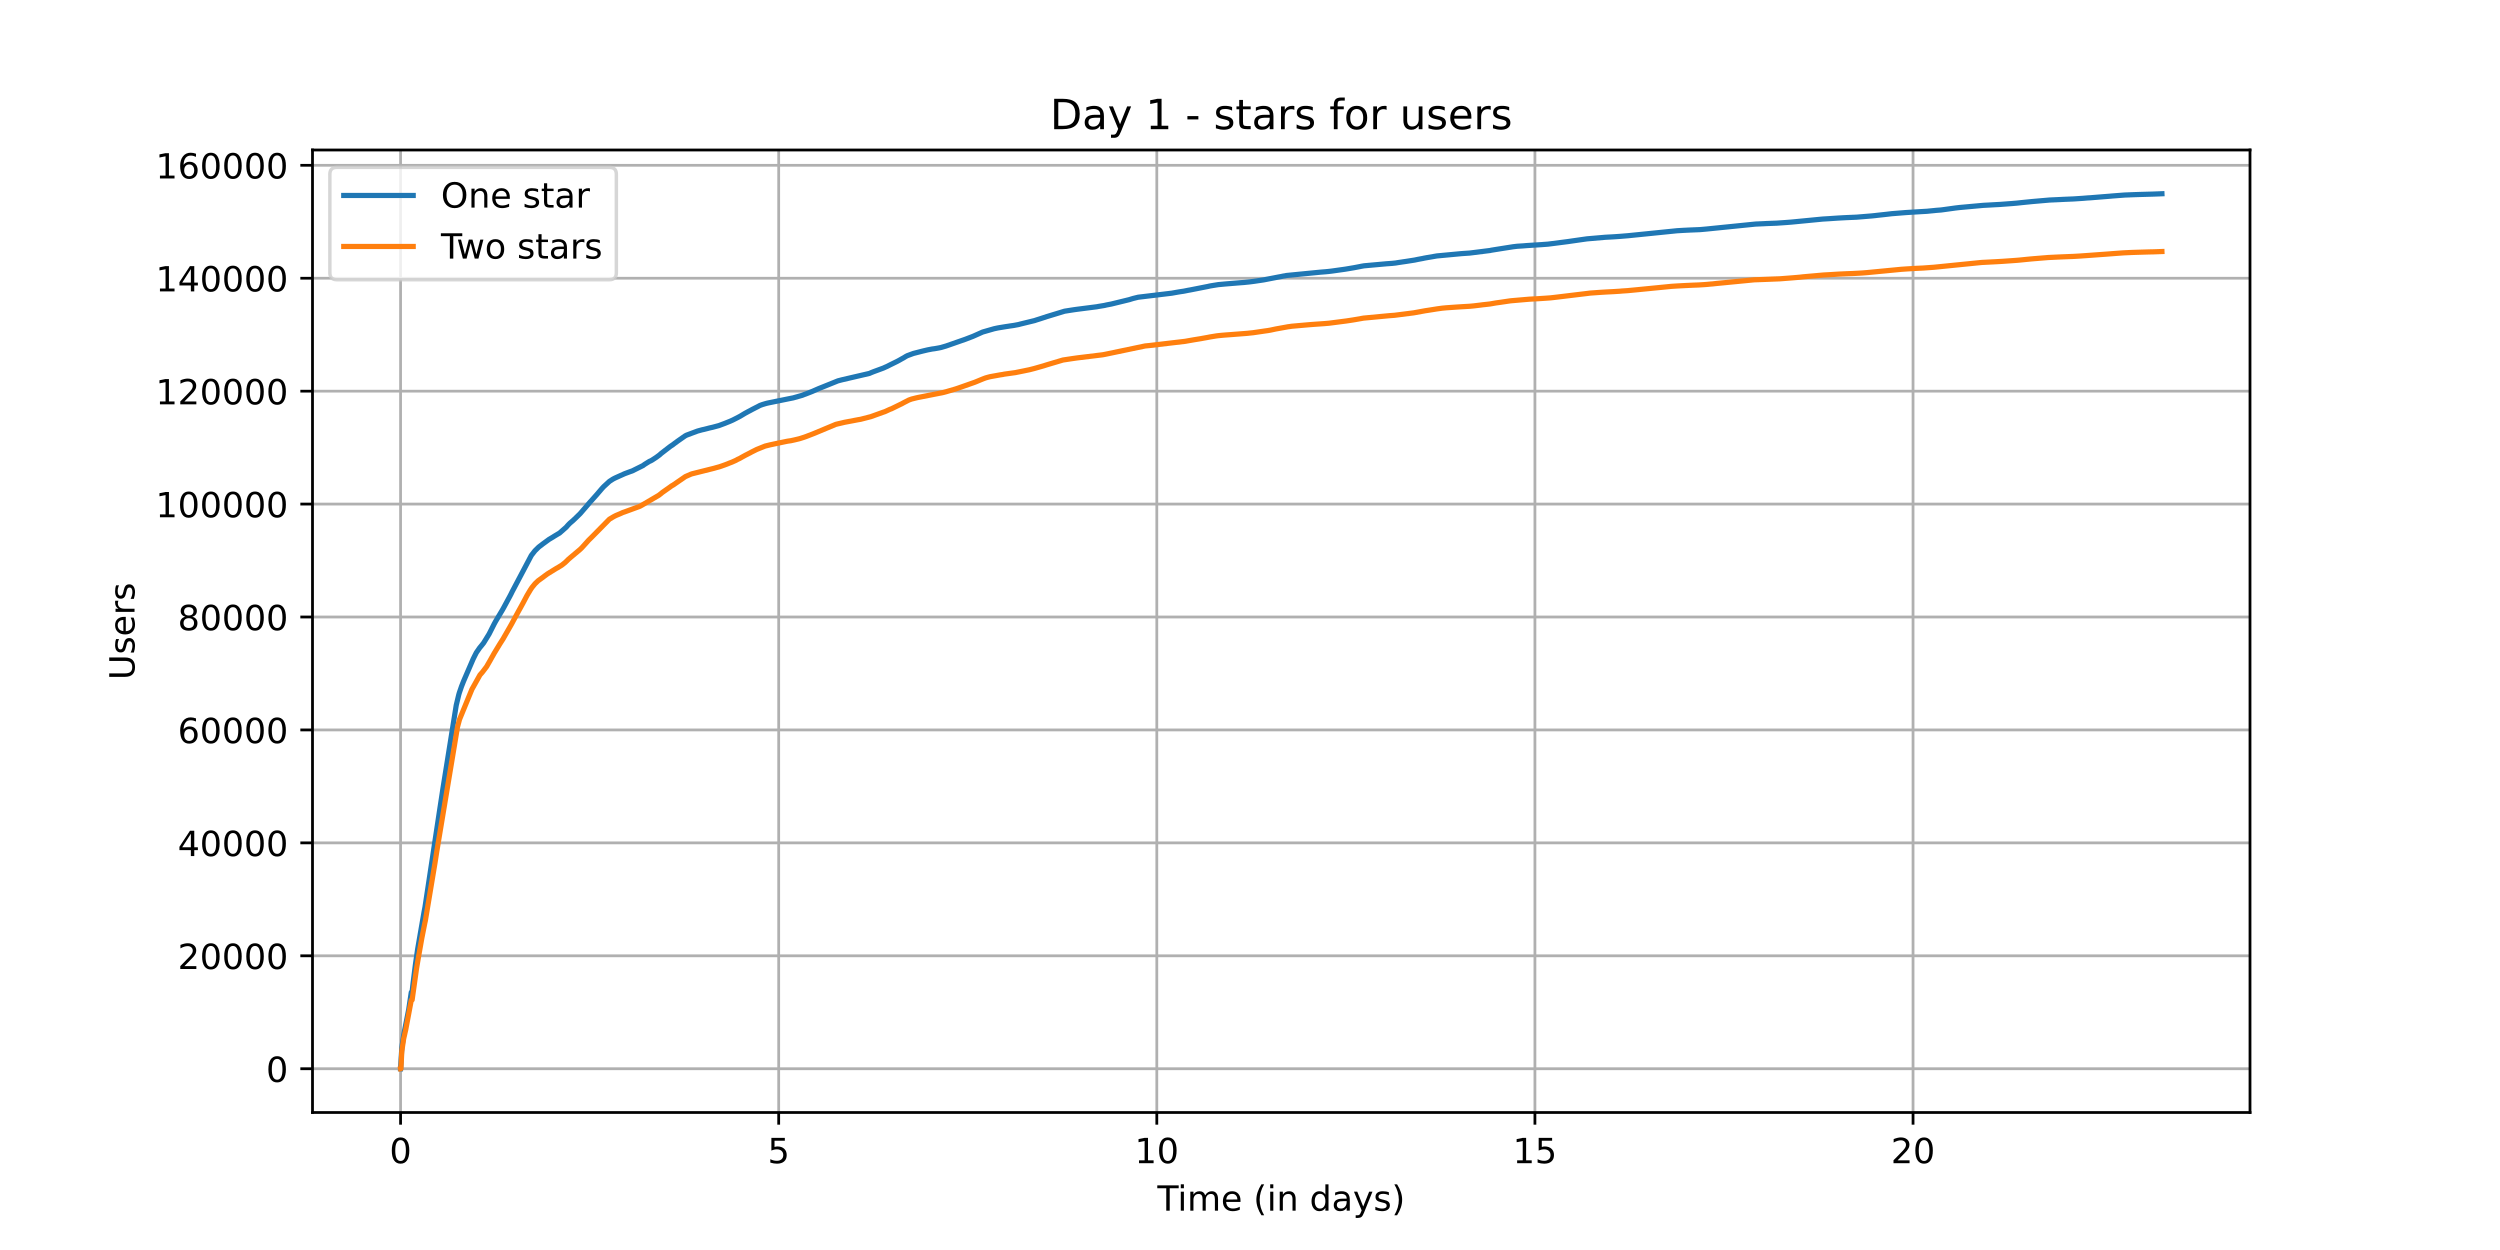 <?xml version="1.0" encoding="utf-8" standalone="no"?>
<!DOCTYPE svg PUBLIC "-//W3C//DTD SVG 1.1//EN"
  "http://www.w3.org/Graphics/SVG/1.1/DTD/svg11.dtd">
<!-- Created with matplotlib (https://matplotlib.org/) -->
<svg height="360pt" version="1.1" viewBox="0 0 720 360" width="720pt" xmlns="http://www.w3.org/2000/svg" xmlns:xlink="http://www.w3.org/1999/xlink">
 <defs>
  <style type="text/css">*{stroke-linecap:butt;stroke-linejoin:round;}</style>
 </defs>
 <g id="figure_1">
  <g id="patch_1">
   <path d="M 0 360 
L 720 360 
L 720 0 
L 0 0 
z
" style="fill:#ffffff;"/>
  </g>
  <g id="axes_1">
   <g id="patch_2">
    <path d="M 90 320.4 
L 648 320.4 
L 648 43.2 
L 90 43.2 
z
" style="fill:#ffffff;"/>
   </g>
   <g id="matplotlib.axis_1">
    <g id="xtick_1">
     <g id="line2d_1">
      <path clip-path="url(#pdc9c78ee6f)" d="M 115.364 320.4 
L 115.364 43.2 
" style="fill:none;stroke:#b0b0b0;stroke-linecap:square;stroke-width:0.8;"/>
     </g>
     <g id="line2d_2">
      <defs>
       <path d="M 0 0 
L 0 3.5 
" id="m33e61bd746" style="stroke:#000000;stroke-width:0.8;"/>
      </defs>
      <g>
       <use style="stroke:#000000;stroke-width:0.8;" x="115.364" xlink:href="#m33e61bd746" y="320.4"/>
      </g>
     </g>
     <g id="text_1">
      <!-- 0 -->
      <g transform="translate(112.182 334.998)scale(0.1 -0.1)">
       <defs>
        <path d="M 31.781 66.406 
Q 24.172 66.406 20.328 58.906 
Q 16.5 51.422 16.5 36.375 
Q 16.5 21.391 20.328 13.891 
Q 24.172 6.391 31.781 6.391 
Q 39.453 6.391 43.281 13.891 
Q 47.125 21.391 47.125 36.375 
Q 47.125 51.422 43.281 58.906 
Q 39.453 66.406 31.781 66.406 
z
M 31.781 74.219 
Q 44.047 74.219 50.516 64.516 
Q 56.984 54.828 56.984 36.375 
Q 56.984 17.969 50.516 8.266 
Q 44.047 -1.422 31.781 -1.422 
Q 19.531 -1.422 13.062 8.266 
Q 6.594 17.969 6.594 36.375 
Q 6.594 54.828 13.062 64.516 
Q 19.531 74.219 31.781 74.219 
z
" id="DejaVuSans-48"/>
       </defs>
       <use xlink:href="#DejaVuSans-48"/>
      </g>
     </g>
    </g>
    <g id="xtick_2">
     <g id="line2d_3">
      <path clip-path="url(#pdc9c78ee6f)" d="M 224.262 320.4 
L 224.262 43.2 
" style="fill:none;stroke:#b0b0b0;stroke-linecap:square;stroke-width:0.8;"/>
     </g>
     <g id="line2d_4">
      <g>
       <use style="stroke:#000000;stroke-width:0.8;" x="224.262" xlink:href="#m33e61bd746" y="320.4"/>
      </g>
     </g>
     <g id="text_2">
      <!-- 5 -->
      <g transform="translate(221.08 334.998)scale(0.1 -0.1)">
       <defs>
        <path d="M 10.797 72.906 
L 49.516 72.906 
L 49.516 64.594 
L 19.828 64.594 
L 19.828 46.734 
Q 21.969 47.469 24.109 47.828 
Q 26.266 48.188 28.422 48.188 
Q 40.625 48.188 47.75 41.5 
Q 54.891 34.812 54.891 23.391 
Q 54.891 11.625 47.562 5.094 
Q 40.234 -1.422 26.906 -1.422 
Q 22.312 -1.422 17.547 -0.641 
Q 12.797 0.141 7.719 1.703 
L 7.719 11.625 
Q 12.109 9.234 16.797 8.062 
Q 21.484 6.891 26.703 6.891 
Q 35.156 6.891 40.078 11.328 
Q 45.016 15.766 45.016 23.391 
Q 45.016 31 40.078 35.438 
Q 35.156 39.891 26.703 39.891 
Q 22.75 39.891 18.812 39.016 
Q 14.891 38.141 10.797 36.281 
z
" id="DejaVuSans-53"/>
       </defs>
       <use xlink:href="#DejaVuSans-53"/>
      </g>
     </g>
    </g>
    <g id="xtick_3">
     <g id="line2d_5">
      <path clip-path="url(#pdc9c78ee6f)" d="M 333.16 320.4 
L 333.16 43.2 
" style="fill:none;stroke:#b0b0b0;stroke-linecap:square;stroke-width:0.8;"/>
     </g>
     <g id="line2d_6">
      <g>
       <use style="stroke:#000000;stroke-width:0.8;" x="333.16" xlink:href="#m33e61bd746" y="320.4"/>
      </g>
     </g>
     <g id="text_3">
      <!-- 10 -->
      <g transform="translate(326.797 334.998)scale(0.1 -0.1)">
       <defs>
        <path d="M 12.406 8.297 
L 28.516 8.297 
L 28.516 63.922 
L 10.984 60.406 
L 10.984 69.391 
L 28.422 72.906 
L 38.281 72.906 
L 38.281 8.297 
L 54.391 8.297 
L 54.391 0 
L 12.406 0 
z
" id="DejaVuSans-49"/>
       </defs>
       <use xlink:href="#DejaVuSans-49"/>
       <use x="63.623" xlink:href="#DejaVuSans-48"/>
      </g>
     </g>
    </g>
    <g id="xtick_4">
     <g id="line2d_7">
      <path clip-path="url(#pdc9c78ee6f)" d="M 442.058 320.4 
L 442.058 43.2 
" style="fill:none;stroke:#b0b0b0;stroke-linecap:square;stroke-width:0.8;"/>
     </g>
     <g id="line2d_8">
      <g>
       <use style="stroke:#000000;stroke-width:0.8;" x="442.058" xlink:href="#m33e61bd746" y="320.4"/>
      </g>
     </g>
     <g id="text_4">
      <!-- 15 -->
      <g transform="translate(435.695 334.998)scale(0.1 -0.1)">
       <use xlink:href="#DejaVuSans-49"/>
       <use x="63.623" xlink:href="#DejaVuSans-53"/>
      </g>
     </g>
    </g>
    <g id="xtick_5">
     <g id="line2d_9">
      <path clip-path="url(#pdc9c78ee6f)" d="M 550.956 320.4 
L 550.956 43.2 
" style="fill:none;stroke:#b0b0b0;stroke-linecap:square;stroke-width:0.8;"/>
     </g>
     <g id="line2d_10">
      <g>
       <use style="stroke:#000000;stroke-width:0.8;" x="550.956" xlink:href="#m33e61bd746" y="320.4"/>
      </g>
     </g>
     <g id="text_5">
      <!-- 20 -->
      <g transform="translate(544.593 334.998)scale(0.1 -0.1)">
       <defs>
        <path d="M 19.188 8.297 
L 53.609 8.297 
L 53.609 0 
L 7.328 0 
L 7.328 8.297 
Q 12.938 14.109 22.625 23.891 
Q 32.328 33.688 34.812 36.531 
Q 39.547 41.844 41.422 45.531 
Q 43.312 49.219 43.312 52.781 
Q 43.312 58.594 39.234 62.25 
Q 35.156 65.922 28.609 65.922 
Q 23.969 65.922 18.812 64.312 
Q 13.672 62.703 7.812 59.422 
L 7.812 69.391 
Q 13.766 71.781 18.938 73 
Q 24.125 74.219 28.422 74.219 
Q 39.75 74.219 46.484 68.547 
Q 53.219 62.891 53.219 53.422 
Q 53.219 48.922 51.531 44.891 
Q 49.859 40.875 45.406 35.406 
Q 44.188 33.984 37.641 27.219 
Q 31.109 20.453 19.188 8.297 
z
" id="DejaVuSans-50"/>
       </defs>
       <use xlink:href="#DejaVuSans-50"/>
       <use x="63.623" xlink:href="#DejaVuSans-48"/>
      </g>
     </g>
    </g>
    <g id="text_6">
     <!-- Time (in days) -->
     <g transform="translate(333.327 348.677)scale(0.1 -0.1)">
      <defs>
       <path d="M -0.297 72.906 
L 61.375 72.906 
L 61.375 64.594 
L 35.5 64.594 
L 35.5 0 
L 25.594 0 
L 25.594 64.594 
L -0.297 64.594 
z
" id="DejaVuSans-84"/>
       <path d="M 9.422 54.688 
L 18.406 54.688 
L 18.406 0 
L 9.422 0 
z
M 9.422 75.984 
L 18.406 75.984 
L 18.406 64.594 
L 9.422 64.594 
z
" id="DejaVuSans-105"/>
       <path d="M 52 44.188 
Q 55.375 50.25 60.062 53.125 
Q 64.75 56 71.094 56 
Q 79.641 56 84.281 50.016 
Q 88.922 44.047 88.922 33.016 
L 88.922 0 
L 79.891 0 
L 79.891 32.719 
Q 79.891 40.578 77.094 44.375 
Q 74.312 48.188 68.609 48.188 
Q 61.625 48.188 57.562 43.547 
Q 53.516 38.922 53.516 30.906 
L 53.516 0 
L 44.484 0 
L 44.484 32.719 
Q 44.484 40.625 41.703 44.406 
Q 38.922 48.188 33.109 48.188 
Q 26.219 48.188 22.156 43.531 
Q 18.109 38.875 18.109 30.906 
L 18.109 0 
L 9.078 0 
L 9.078 54.688 
L 18.109 54.688 
L 18.109 46.188 
Q 21.188 51.219 25.484 53.609 
Q 29.781 56 35.688 56 
Q 41.656 56 45.828 52.969 
Q 50 49.953 52 44.188 
z
" id="DejaVuSans-109"/>
       <path d="M 56.203 29.594 
L 56.203 25.203 
L 14.891 25.203 
Q 15.484 15.922 20.484 11.062 
Q 25.484 6.203 34.422 6.203 
Q 39.594 6.203 44.453 7.469 
Q 49.312 8.734 54.109 11.281 
L 54.109 2.781 
Q 49.266 0.734 44.188 -0.344 
Q 39.109 -1.422 33.891 -1.422 
Q 20.797 -1.422 13.156 6.188 
Q 5.516 13.812 5.516 26.812 
Q 5.516 40.234 12.766 48.109 
Q 20.016 56 32.328 56 
Q 43.359 56 49.781 48.891 
Q 56.203 41.797 56.203 29.594 
z
M 47.219 32.234 
Q 47.125 39.594 43.094 43.984 
Q 39.062 48.391 32.422 48.391 
Q 24.906 48.391 20.391 44.141 
Q 15.875 39.891 15.188 32.172 
z
" id="DejaVuSans-101"/>
       <path id="DejaVuSans-32"/>
       <path d="M 31 75.875 
Q 24.469 64.656 21.281 53.656 
Q 18.109 42.672 18.109 31.391 
Q 18.109 20.125 21.312 9.062 
Q 24.516 -2 31 -13.188 
L 23.188 -13.188 
Q 15.875 -1.703 12.234 9.375 
Q 8.594 20.453 8.594 31.391 
Q 8.594 42.281 12.203 53.312 
Q 15.828 64.359 23.188 75.875 
z
" id="DejaVuSans-40"/>
       <path d="M 54.891 33.016 
L 54.891 0 
L 45.906 0 
L 45.906 32.719 
Q 45.906 40.484 42.875 44.328 
Q 39.844 48.188 33.797 48.188 
Q 26.516 48.188 22.312 43.547 
Q 18.109 38.922 18.109 30.906 
L 18.109 0 
L 9.078 0 
L 9.078 54.688 
L 18.109 54.688 
L 18.109 46.188 
Q 21.344 51.125 25.703 53.562 
Q 30.078 56 35.797 56 
Q 45.219 56 50.047 50.172 
Q 54.891 44.344 54.891 33.016 
z
" id="DejaVuSans-110"/>
       <path d="M 45.406 46.391 
L 45.406 75.984 
L 54.391 75.984 
L 54.391 0 
L 45.406 0 
L 45.406 8.203 
Q 42.578 3.328 38.25 0.953 
Q 33.938 -1.422 27.875 -1.422 
Q 17.969 -1.422 11.734 6.484 
Q 5.516 14.406 5.516 27.297 
Q 5.516 40.188 11.734 48.094 
Q 17.969 56 27.875 56 
Q 33.938 56 38.25 53.625 
Q 42.578 51.266 45.406 46.391 
z
M 14.797 27.297 
Q 14.797 17.391 18.875 11.75 
Q 22.953 6.109 30.078 6.109 
Q 37.203 6.109 41.297 11.75 
Q 45.406 17.391 45.406 27.297 
Q 45.406 37.203 41.297 42.844 
Q 37.203 48.484 30.078 48.484 
Q 22.953 48.484 18.875 42.844 
Q 14.797 37.203 14.797 27.297 
z
" id="DejaVuSans-100"/>
       <path d="M 34.281 27.484 
Q 23.391 27.484 19.188 25 
Q 14.984 22.516 14.984 16.5 
Q 14.984 11.719 18.141 8.906 
Q 21.297 6.109 26.703 6.109 
Q 34.188 6.109 38.703 11.406 
Q 43.219 16.703 43.219 25.484 
L 43.219 27.484 
z
M 52.203 31.203 
L 52.203 0 
L 43.219 0 
L 43.219 8.297 
Q 40.141 3.328 35.547 0.953 
Q 30.953 -1.422 24.312 -1.422 
Q 15.922 -1.422 10.953 3.297 
Q 6 8.016 6 15.922 
Q 6 25.141 12.172 29.828 
Q 18.359 34.516 30.609 34.516 
L 43.219 34.516 
L 43.219 35.406 
Q 43.219 41.609 39.141 45 
Q 35.062 48.391 27.688 48.391 
Q 23 48.391 18.547 47.266 
Q 14.109 46.141 10.016 43.891 
L 10.016 52.203 
Q 14.938 54.109 19.578 55.047 
Q 24.219 56 28.609 56 
Q 40.484 56 46.344 49.844 
Q 52.203 43.703 52.203 31.203 
z
" id="DejaVuSans-97"/>
       <path d="M 32.172 -5.078 
Q 28.375 -14.844 24.75 -17.812 
Q 21.141 -20.797 15.094 -20.797 
L 7.906 -20.797 
L 7.906 -13.281 
L 13.188 -13.281 
Q 16.891 -13.281 18.938 -11.516 
Q 21 -9.766 23.484 -3.219 
L 25.094 0.875 
L 2.984 54.688 
L 12.5 54.688 
L 29.594 11.922 
L 46.688 54.688 
L 56.203 54.688 
z
" id="DejaVuSans-121"/>
       <path d="M 44.281 53.078 
L 44.281 44.578 
Q 40.484 46.531 36.375 47.5 
Q 32.281 48.484 27.875 48.484 
Q 21.188 48.484 17.844 46.438 
Q 14.5 44.391 14.5 40.281 
Q 14.5 37.156 16.891 35.375 
Q 19.281 33.594 26.516 31.984 
L 29.594 31.297 
Q 39.156 29.25 43.188 25.516 
Q 47.219 21.781 47.219 15.094 
Q 47.219 7.469 41.188 3.016 
Q 35.156 -1.422 24.609 -1.422 
Q 20.219 -1.422 15.453 -0.562 
Q 10.688 0.297 5.422 2 
L 5.422 11.281 
Q 10.406 8.688 15.234 7.391 
Q 20.062 6.109 24.812 6.109 
Q 31.156 6.109 34.562 8.281 
Q 37.984 10.453 37.984 14.406 
Q 37.984 18.062 35.516 20.016 
Q 33.062 21.969 24.703 23.781 
L 21.578 24.516 
Q 13.234 26.266 9.516 29.906 
Q 5.812 33.547 5.812 39.891 
Q 5.812 47.609 11.281 51.797 
Q 16.75 56 26.812 56 
Q 31.781 56 36.172 55.266 
Q 40.578 54.547 44.281 53.078 
z
" id="DejaVuSans-115"/>
       <path d="M 8.016 75.875 
L 15.828 75.875 
Q 23.141 64.359 26.781 53.312 
Q 30.422 42.281 30.422 31.391 
Q 30.422 20.453 26.781 9.375 
Q 23.141 -1.703 15.828 -13.188 
L 8.016 -13.188 
Q 14.5 -2 17.703 9.062 
Q 20.906 20.125 20.906 31.391 
Q 20.906 42.672 17.703 53.656 
Q 14.5 64.656 8.016 75.875 
z
" id="DejaVuSans-41"/>
      </defs>
      <use xlink:href="#DejaVuSans-84"/>
      <use x="57.959" xlink:href="#DejaVuSans-105"/>
      <use x="85.742" xlink:href="#DejaVuSans-109"/>
      <use x="183.154" xlink:href="#DejaVuSans-101"/>
      <use x="244.678" xlink:href="#DejaVuSans-32"/>
      <use x="276.465" xlink:href="#DejaVuSans-40"/>
      <use x="315.479" xlink:href="#DejaVuSans-105"/>
      <use x="343.262" xlink:href="#DejaVuSans-110"/>
      <use x="406.641" xlink:href="#DejaVuSans-32"/>
      <use x="438.428" xlink:href="#DejaVuSans-100"/>
      <use x="501.904" xlink:href="#DejaVuSans-97"/>
      <use x="563.184" xlink:href="#DejaVuSans-121"/>
      <use x="622.363" xlink:href="#DejaVuSans-115"/>
      <use x="674.463" xlink:href="#DejaVuSans-41"/>
     </g>
    </g>
   </g>
   <g id="matplotlib.axis_2">
    <g id="ytick_1">
     <g id="line2d_11">
      <path clip-path="url(#pdc9c78ee6f)" d="M 90 307.8 
L 648 307.8 
" style="fill:none;stroke:#b0b0b0;stroke-linecap:square;stroke-width:0.8;"/>
     </g>
     <g id="line2d_12">
      <defs>
       <path d="M 0 0 
L -3.5 0 
" id="m6eee833625" style="stroke:#000000;stroke-width:0.8;"/>
      </defs>
      <g>
       <use style="stroke:#000000;stroke-width:0.8;" x="90" xlink:href="#m6eee833625" y="307.8"/>
      </g>
     </g>
     <g id="text_7">
      <!-- 0 -->
      <g transform="translate(76.638 311.599)scale(0.1 -0.1)">
       <use xlink:href="#DejaVuSans-48"/>
      </g>
     </g>
    </g>
    <g id="ytick_2">
     <g id="line2d_13">
      <path clip-path="url(#pdc9c78ee6f)" d="M 90 275.276 
L 648 275.276 
" style="fill:none;stroke:#b0b0b0;stroke-linecap:square;stroke-width:0.8;"/>
     </g>
     <g id="line2d_14">
      <g>
       <use style="stroke:#000000;stroke-width:0.8;" x="90" xlink:href="#m6eee833625" y="275.276"/>
      </g>
     </g>
     <g id="text_8">
      <!-- 20000 -->
      <g transform="translate(51.188 279.075)scale(0.1 -0.1)">
       <use xlink:href="#DejaVuSans-50"/>
       <use x="63.623" xlink:href="#DejaVuSans-48"/>
       <use x="127.246" xlink:href="#DejaVuSans-48"/>
       <use x="190.869" xlink:href="#DejaVuSans-48"/>
       <use x="254.492" xlink:href="#DejaVuSans-48"/>
      </g>
     </g>
    </g>
    <g id="ytick_3">
     <g id="line2d_15">
      <path clip-path="url(#pdc9c78ee6f)" d="M 90 242.751 
L 648 242.751 
" style="fill:none;stroke:#b0b0b0;stroke-linecap:square;stroke-width:0.8;"/>
     </g>
     <g id="line2d_16">
      <g>
       <use style="stroke:#000000;stroke-width:0.8;" x="90" xlink:href="#m6eee833625" y="242.751"/>
      </g>
     </g>
     <g id="text_9">
      <!-- 40000 -->
      <g transform="translate(51.188 246.551)scale(0.1 -0.1)">
       <defs>
        <path d="M 37.797 64.312 
L 12.891 25.391 
L 37.797 25.391 
z
M 35.203 72.906 
L 47.609 72.906 
L 47.609 25.391 
L 58.016 25.391 
L 58.016 17.188 
L 47.609 17.188 
L 47.609 0 
L 37.797 0 
L 37.797 17.188 
L 4.891 17.188 
L 4.891 26.703 
z
" id="DejaVuSans-52"/>
       </defs>
       <use xlink:href="#DejaVuSans-52"/>
       <use x="63.623" xlink:href="#DejaVuSans-48"/>
       <use x="127.246" xlink:href="#DejaVuSans-48"/>
       <use x="190.869" xlink:href="#DejaVuSans-48"/>
       <use x="254.492" xlink:href="#DejaVuSans-48"/>
      </g>
     </g>
    </g>
    <g id="ytick_4">
     <g id="line2d_17">
      <path clip-path="url(#pdc9c78ee6f)" d="M 90 210.227 
L 648 210.227 
" style="fill:none;stroke:#b0b0b0;stroke-linecap:square;stroke-width:0.8;"/>
     </g>
     <g id="line2d_18">
      <g>
       <use style="stroke:#000000;stroke-width:0.8;" x="90" xlink:href="#m6eee833625" y="210.227"/>
      </g>
     </g>
     <g id="text_10">
      <!-- 60000 -->
      <g transform="translate(51.188 214.026)scale(0.1 -0.1)">
       <defs>
        <path d="M 33.016 40.375 
Q 26.375 40.375 22.484 35.828 
Q 18.609 31.297 18.609 23.391 
Q 18.609 15.531 22.484 10.953 
Q 26.375 6.391 33.016 6.391 
Q 39.656 6.391 43.531 10.953 
Q 47.406 15.531 47.406 23.391 
Q 47.406 31.297 43.531 35.828 
Q 39.656 40.375 33.016 40.375 
z
M 52.594 71.297 
L 52.594 62.312 
Q 48.875 64.062 45.094 64.984 
Q 41.312 65.922 37.594 65.922 
Q 27.828 65.922 22.672 59.328 
Q 17.531 52.734 16.797 39.406 
Q 19.672 43.656 24.016 45.922 
Q 28.375 48.188 33.594 48.188 
Q 44.578 48.188 50.953 41.516 
Q 57.328 34.859 57.328 23.391 
Q 57.328 12.156 50.688 5.359 
Q 44.047 -1.422 33.016 -1.422 
Q 20.359 -1.422 13.672 8.266 
Q 6.984 17.969 6.984 36.375 
Q 6.984 53.656 15.188 63.938 
Q 23.391 74.219 37.203 74.219 
Q 40.922 74.219 44.703 73.484 
Q 48.484 72.75 52.594 71.297 
z
" id="DejaVuSans-54"/>
       </defs>
       <use xlink:href="#DejaVuSans-54"/>
       <use x="63.623" xlink:href="#DejaVuSans-48"/>
       <use x="127.246" xlink:href="#DejaVuSans-48"/>
       <use x="190.869" xlink:href="#DejaVuSans-48"/>
       <use x="254.492" xlink:href="#DejaVuSans-48"/>
      </g>
     </g>
    </g>
    <g id="ytick_5">
     <g id="line2d_19">
      <path clip-path="url(#pdc9c78ee6f)" d="M 90 177.703 
L 648 177.703 
" style="fill:none;stroke:#b0b0b0;stroke-linecap:square;stroke-width:0.8;"/>
     </g>
     <g id="line2d_20">
      <g>
       <use style="stroke:#000000;stroke-width:0.8;" x="90" xlink:href="#m6eee833625" y="177.703"/>
      </g>
     </g>
     <g id="text_11">
      <!-- 80000 -->
      <g transform="translate(51.188 181.502)scale(0.1 -0.1)">
       <defs>
        <path d="M 31.781 34.625 
Q 24.75 34.625 20.719 30.859 
Q 16.703 27.094 16.703 20.516 
Q 16.703 13.922 20.719 10.156 
Q 24.75 6.391 31.781 6.391 
Q 38.812 6.391 42.859 10.172 
Q 46.922 13.969 46.922 20.516 
Q 46.922 27.094 42.891 30.859 
Q 38.875 34.625 31.781 34.625 
z
M 21.922 38.812 
Q 15.578 40.375 12.031 44.719 
Q 8.5 49.078 8.5 55.328 
Q 8.5 64.062 14.719 69.141 
Q 20.953 74.219 31.781 74.219 
Q 42.672 74.219 48.875 69.141 
Q 55.078 64.062 55.078 55.328 
Q 55.078 49.078 51.531 44.719 
Q 48 40.375 41.703 38.812 
Q 48.828 37.156 52.797 32.312 
Q 56.781 27.484 56.781 20.516 
Q 56.781 9.906 50.312 4.234 
Q 43.844 -1.422 31.781 -1.422 
Q 19.734 -1.422 13.25 4.234 
Q 6.781 9.906 6.781 20.516 
Q 6.781 27.484 10.781 32.312 
Q 14.797 37.156 21.922 38.812 
z
M 18.312 54.391 
Q 18.312 48.734 21.844 45.562 
Q 25.391 42.391 31.781 42.391 
Q 38.141 42.391 41.719 45.562 
Q 45.312 48.734 45.312 54.391 
Q 45.312 60.062 41.719 63.234 
Q 38.141 66.406 31.781 66.406 
Q 25.391 66.406 21.844 63.234 
Q 18.312 60.062 18.312 54.391 
z
" id="DejaVuSans-56"/>
       </defs>
       <use xlink:href="#DejaVuSans-56"/>
       <use x="63.623" xlink:href="#DejaVuSans-48"/>
       <use x="127.246" xlink:href="#DejaVuSans-48"/>
       <use x="190.869" xlink:href="#DejaVuSans-48"/>
       <use x="254.492" xlink:href="#DejaVuSans-48"/>
      </g>
     </g>
    </g>
    <g id="ytick_6">
     <g id="line2d_21">
      <path clip-path="url(#pdc9c78ee6f)" d="M 90 145.178 
L 648 145.178 
" style="fill:none;stroke:#b0b0b0;stroke-linecap:square;stroke-width:0.8;"/>
     </g>
     <g id="line2d_22">
      <g>
       <use style="stroke:#000000;stroke-width:0.8;" x="90" xlink:href="#m6eee833625" y="145.178"/>
      </g>
     </g>
     <g id="text_12">
      <!-- 100000 -->
      <g transform="translate(44.825 148.978)scale(0.1 -0.1)">
       <use xlink:href="#DejaVuSans-49"/>
       <use x="63.623" xlink:href="#DejaVuSans-48"/>
       <use x="127.246" xlink:href="#DejaVuSans-48"/>
       <use x="190.869" xlink:href="#DejaVuSans-48"/>
       <use x="254.492" xlink:href="#DejaVuSans-48"/>
       <use x="318.115" xlink:href="#DejaVuSans-48"/>
      </g>
     </g>
    </g>
    <g id="ytick_7">
     <g id="line2d_23">
      <path clip-path="url(#pdc9c78ee6f)" d="M 90 112.654 
L 648 112.654 
" style="fill:none;stroke:#b0b0b0;stroke-linecap:square;stroke-width:0.8;"/>
     </g>
     <g id="line2d_24">
      <g>
       <use style="stroke:#000000;stroke-width:0.8;" x="90" xlink:href="#m6eee833625" y="112.654"/>
      </g>
     </g>
     <g id="text_13">
      <!-- 120000 -->
      <g transform="translate(44.825 116.453)scale(0.1 -0.1)">
       <use xlink:href="#DejaVuSans-49"/>
       <use x="63.623" xlink:href="#DejaVuSans-50"/>
       <use x="127.246" xlink:href="#DejaVuSans-48"/>
       <use x="190.869" xlink:href="#DejaVuSans-48"/>
       <use x="254.492" xlink:href="#DejaVuSans-48"/>
       <use x="318.115" xlink:href="#DejaVuSans-48"/>
      </g>
     </g>
    </g>
    <g id="ytick_8">
     <g id="line2d_25">
      <path clip-path="url(#pdc9c78ee6f)" d="M 90 80.13 
L 648 80.13 
" style="fill:none;stroke:#b0b0b0;stroke-linecap:square;stroke-width:0.8;"/>
     </g>
     <g id="line2d_26">
      <g>
       <use style="stroke:#000000;stroke-width:0.8;" x="90" xlink:href="#m6eee833625" y="80.13"/>
      </g>
     </g>
     <g id="text_14">
      <!-- 140000 -->
      <g transform="translate(44.825 83.929)scale(0.1 -0.1)">
       <use xlink:href="#DejaVuSans-49"/>
       <use x="63.623" xlink:href="#DejaVuSans-52"/>
       <use x="127.246" xlink:href="#DejaVuSans-48"/>
       <use x="190.869" xlink:href="#DejaVuSans-48"/>
       <use x="254.492" xlink:href="#DejaVuSans-48"/>
       <use x="318.115" xlink:href="#DejaVuSans-48"/>
      </g>
     </g>
    </g>
    <g id="ytick_9">
     <g id="line2d_27">
      <path clip-path="url(#pdc9c78ee6f)" d="M 90 47.605 
L 648 47.605 
" style="fill:none;stroke:#b0b0b0;stroke-linecap:square;stroke-width:0.8;"/>
     </g>
     <g id="line2d_28">
      <g>
       <use style="stroke:#000000;stroke-width:0.8;" x="90" xlink:href="#m6eee833625" y="47.605"/>
      </g>
     </g>
     <g id="text_15">
      <!-- 160000 -->
      <g transform="translate(44.825 51.405)scale(0.1 -0.1)">
       <use xlink:href="#DejaVuSans-49"/>
       <use x="63.623" xlink:href="#DejaVuSans-54"/>
       <use x="127.246" xlink:href="#DejaVuSans-48"/>
       <use x="190.869" xlink:href="#DejaVuSans-48"/>
       <use x="254.492" xlink:href="#DejaVuSans-48"/>
       <use x="318.115" xlink:href="#DejaVuSans-48"/>
      </g>
     </g>
    </g>
    <g id="text_16">
     <!-- Users -->
     <g transform="translate(38.745 195.801)rotate(-90)scale(0.1 -0.1)">
      <defs>
       <path d="M 8.688 72.906 
L 18.609 72.906 
L 18.609 28.609 
Q 18.609 16.891 22.844 11.734 
Q 27.094 6.594 36.625 6.594 
Q 46.094 6.594 50.344 11.734 
Q 54.594 16.891 54.594 28.609 
L 54.594 72.906 
L 64.5 72.906 
L 64.5 27.391 
Q 64.5 13.141 57.438 5.859 
Q 50.391 -1.422 36.625 -1.422 
Q 22.797 -1.422 15.734 5.859 
Q 8.688 13.141 8.688 27.391 
z
" id="DejaVuSans-85"/>
       <path d="M 41.109 46.297 
Q 39.594 47.172 37.812 47.578 
Q 36.031 48 33.891 48 
Q 26.266 48 22.188 43.047 
Q 18.109 38.094 18.109 28.812 
L 18.109 0 
L 9.078 0 
L 9.078 54.688 
L 18.109 54.688 
L 18.109 46.188 
Q 20.953 51.172 25.484 53.578 
Q 30.031 56 36.531 56 
Q 37.453 56 38.578 55.875 
Q 39.703 55.766 41.062 55.516 
z
" id="DejaVuSans-114"/>
      </defs>
      <use xlink:href="#DejaVuSans-85"/>
      <use x="73.193" xlink:href="#DejaVuSans-115"/>
      <use x="125.293" xlink:href="#DejaVuSans-101"/>
      <use x="186.816" xlink:href="#DejaVuSans-114"/>
      <use x="227.93" xlink:href="#DejaVuSans-115"/>
     </g>
    </g>
   </g>
   <g id="line2d_29">
    <path clip-path="url(#pdc9c78ee6f)" d="M 115.364 307.8 
L 115.497 305.361 
L 115.731 301.695 
L 116.241 298.231 
L 117.712 290.715 
L 118.449 285.771 
L 118.69 285.614 
L 118.945 283.345 
L 119.636 277.837 
L 120.274 273.409 
L 122.081 262.933 
L 122.414 261.146 
L 126.686 232.867 
L 127.352 228.512 
L 127.517 227.405 
L 131.394 203.12 
L 132.121 200.089 
L 132.29 199.512 
L 132.889 197.769 
L 132.919 197.682 
L 133.518 196.159 
L 136.271 189.786 
L 136.681 188.956 
L 137.184 187.966 
L 138.142 186.577 
L 138.725 185.873 
L 139.279 185.17 
L 140.85 182.619 
L 142.376 179.599 
L 142.423 179.527 
L 142.707 178.997 
L 143.232 178.111 
L 143.502 177.664 
L 144.461 176.059 
L 144.756 175.563 
L 145.211 174.737 
L 146.29 172.731 
L 146.551 172.255 
L 146.791 171.814 
L 147.22 170.99 
L 147.494 170.421 
L 153.022 159.964 
L 154.063 158.626 
L 155.14 157.567 
L 155.721 157.118 
L 155.874 157.019 
L 156.233 156.721 
L 156.562 156.484 
L 157.85 155.544 
L 158.06 155.383 
L 159.319 154.63 
L 159.619 154.432 
L 160.782 153.734 
L 161.134 153.536 
L 163.069 151.833 
L 163.506 151.327 
L 163.805 151.008 
L 164.149 150.665 
L 164.988 149.95 
L 165.362 149.598 
L 166.082 148.911 
L 166.502 148.496 
L 167.113 147.893 
L 169.005 145.696 
L 169.956 144.577 
L 170.211 144.308 
L 171.528 142.829 
L 171.827 142.495 
L 173.279 140.794 
L 173.594 140.445 
L 173.864 140.157 
L 175.529 138.625 
L 175.949 138.36 
L 176.391 138.07 
L 176.564 137.965 
L 176.924 137.773 
L 177.463 137.517 
L 177.618 137.449 
L 178.468 137.065 
L 179.893 136.425 
L 181.541 135.81 
L 182.078 135.629 
L 185.205 134.071 
L 185.604 133.767 
L 187.03 132.876 
L 187.389 132.727 
L 187.763 132.526 
L 189.007 131.713 
L 189.367 131.447 
L 189.936 131.027 
L 190.427 130.585 
L 192.89 128.685 
L 193.175 128.477 
L 193.835 128.041 
L 193.958 127.936 
L 194.363 127.632 
L 194.782 127.336 
L 195.051 127.123 
L 197.299 125.55 
L 197.719 125.327 
L 200.889 124.142 
L 202.206 123.781 
L 202.737 123.668 
L 203.751 123.413 
L 204.185 123.294 
L 204.649 123.185 
L 205.187 123.067 
L 206.844 122.623 
L 207.028 122.574 
L 208.853 121.893 
L 209.108 121.784 
L 209.108 121.784 
L 209.618 121.579 
L 210.247 121.327 
L 211.026 120.98 
L 212.251 120.358 
L 212.585 120.185 
L 213.193 119.857 
L 214.324 119.179 
L 214.504 119.071 
L 214.749 118.935 
L 215.058 118.77 
L 215.463 118.546 
L 216.171 118.177 
L 216.665 117.905 
L 217.653 117.399 
L 218.102 117.173 
L 218.371 117.034 
L 218.791 116.803 
L 219.06 116.695 
L 219.588 116.508 
L 220.337 116.281 
L 220.84 116.142 
L 221.319 116.032 
L 227.226 114.83 
L 228.44 114.589 
L 231.033 113.854 
L 231.648 113.609 
L 232.082 113.456 
L 233.701 112.823 
L 234.016 112.692 
L 234.525 112.469 
L 235.65 111.976 
L 236.009 111.826 
L 236.864 111.485 
L 241.33 109.683 
L 241.764 109.572 
L 242.47 109.387 
L 250.383 107.545 
L 250.982 107.284 
L 251.612 107.036 
L 254.4 106.008 
L 255.09 105.692 
L 255.435 105.546 
L 256.394 105.058 
L 258.328 104.11 
L 258.973 103.764 
L 259.798 103.294 
L 260.233 103.061 
L 260.877 102.661 
L 261.312 102.433 
L 263.051 101.793 
L 265.795 101.09 
L 267.159 100.766 
L 268.493 100.51 
L 269.077 100.435 
L 269.722 100.326 
L 270.518 100.181 
L 271.03 100.072 
L 272.471 99.649 
L 277.973 97.729 
L 280.192 96.878 
L 281.182 96.438 
L 282.516 95.844 
L 283.011 95.624 
L 286.295 94.68 
L 287.329 94.457 
L 287.659 94.4 
L 289.578 94.081 
L 290.193 93.992 
L 290.867 93.884 
L 291.272 93.827 
L 292.021 93.717 
L 293.355 93.466 
L 293.82 93.338 
L 298.018 92.312 
L 298.363 92.188 
L 299.487 91.835 
L 300.627 91.463 
L 301.001 91.352 
L 301.346 91.224 
L 301.706 91.115 
L 306.594 89.625 
L 308.813 89.274 
L 309.458 89.178 
L 310.252 89.067 
L 315.914 88.342 
L 316.274 88.269 
L 318.103 87.965 
L 318.702 87.822 
L 320.054 87.563 
L 321.538 87.201 
L 325.257 86.292 
L 325.797 86.121 
L 326.382 85.947 
L 327.793 85.6 
L 337.494 84.433 
L 337.778 84.381 
L 339.382 84.096 
L 340.075 83.986 
L 340.825 83.875 
L 341.095 83.826 
L 342.279 83.587 
L 342.713 83.517 
L 347.93 82.488 
L 348.38 82.38 
L 348.83 82.301 
L 350.854 81.972 
L 351.724 81.893 
L 352.908 81.782 
L 356.985 81.447 
L 358.409 81.338 
L 358.784 81.296 
L 359.894 81.185 
L 361.243 81.008 
L 363.927 80.608 
L 368.348 79.754 
L 368.963 79.645 
L 369.517 79.523 
L 370.177 79.418 
L 370.491 79.344 
L 380.325 78.38 
L 381.719 78.269 
L 382.649 78.178 
L 383.563 78.068 
L 387.086 77.573 
L 387.505 77.512 
L 389.904 77.108 
L 390.488 76.998 
L 391.777 76.751 
L 392.077 76.685 
L 392.857 76.551 
L 399.362 75.962 
L 400.921 75.851 
L 401.94 75.744 
L 402.584 75.635 
L 404.278 75.381 
L 405.028 75.271 
L 407.398 74.9 
L 408.372 74.697 
L 409.782 74.435 
L 410.156 74.349 
L 410.756 74.238 
L 413.17 73.822 
L 413.8 73.711 
L 420.951 73.04 
L 422.526 72.931 
L 423.247 72.885 
L 429.169 72.14 
L 429.483 72.062 
L 431.582 71.726 
L 433.456 71.428 
L 435.81 71.059 
L 436.98 70.921 
L 438.719 70.81 
L 439.574 70.735 
L 442.197 70.564 
L 443.95 70.454 
L 444.28 70.426 
L 445.809 70.316 
L 451.52 69.582 
L 452.18 69.485 
L 455.434 69.018 
L 457.053 68.789 
L 462.301 68.335 
L 464.34 68.224 
L 465.059 68.179 
L 466.649 68.07 
L 467.474 68 
L 468.838 67.889 
L 483.035 66.448 
L 484.909 66.338 
L 486.797 66.245 
L 489.48 66.135 
L 490.305 66.068 
L 491.519 65.957 
L 505.597 64.53 
L 508.07 64.421 
L 508.76 64.382 
L 511.668 64.271 
L 514.501 64.073 
L 515.925 63.962 
L 524.918 63.09 
L 526.747 62.98 
L 529.415 62.799 
L 531.423 62.689 
L 532.068 62.659 
L 534.661 62.549 
L 539.038 62.189 
L 540.072 62.082 
L 540.627 62.014 
L 541.646 61.903 
L 542.695 61.789 
L 543.67 61.679 
L 544.794 61.545 
L 548.871 61.219 
L 550.639 61.108 
L 553.068 60.958 
L 554.971 60.849 
L 555.932 60.752 
L 557.086 60.641 
L 557.611 60.584 
L 558.99 60.477 
L 559.574 60.401 
L 563.186 59.901 
L 564.356 59.763 
L 571.163 59.142 
L 573.231 59.031 
L 573.951 58.987 
L 576.004 58.877 
L 579.406 58.621 
L 580.725 58.511 
L 581.22 58.462 
L 582.209 58.353 
L 583.154 58.257 
L 584.248 58.148 
L 585.252 58.046 
L 590.275 57.608 
L 592.704 57.498 
L 594.562 57.405 
L 597.215 57.294 
L 599.928 57.114 
L 601.217 57.005 
L 601.919 56.968 
L 606.071 56.633 
L 607.45 56.524 
L 608.35 56.442 
L 611.888 56.172 
L 614.647 56.062 
L 616.131 56.013 
L 619.983 55.902 
L 621.557 55.844 
L 622.636 55.8 
L 622.636 55.8 
" style="fill:none;stroke:#1f77b4;stroke-linecap:square;stroke-width:1.5;"/>
   </g>
   <g id="line2d_30">
    <path clip-path="url(#pdc9c78ee6f)" d="M 115.364 307.8 
L 115.476 307.777 
L 115.716 302.795 
L 116.246 299.199 
L 116.859 296.496 
L 118.449 288.038 
L 118.69 287.983 
L 119.966 278.905 
L 120.31 276.842 
L 121.457 270.337 
L 121.606 269.581 
L 122.351 265.814 
L 122.504 265.138 
L 125.277 248.521 
L 125.801 245.161 
L 131.754 209.401 
L 131.916 208.776 
L 132.35 207.183 
L 135.917 198.512 
L 138.225 194.389 
L 138.665 193.884 
L 138.825 193.714 
L 139.155 193.293 
L 140.177 191.94 
L 140.371 191.583 
L 141.133 190.264 
L 141.194 190.155 
L 141.733 189.184 
L 141.733 189.184 
L 141.913 188.883 
L 142.318 188.153 
L 143.903 185.544 
L 144.072 185.274 
L 144.89 183.995 
L 145.175 183.49 
L 146.806 180.651 
L 147.294 179.789 
L 147.474 179.462 
L 147.823 178.805 
L 149.379 175.942 
L 149.918 174.976 
L 150.652 173.632 
L 151.792 171.479 
L 152.716 169.929 
L 153.172 169.238 
L 153.352 169.011 
L 154.093 168.106 
L 154.991 167.248 
L 156.353 166.266 
L 156.847 165.885 
L 157.655 165.291 
L 160.338 163.634 
L 160.563 163.524 
L 161.74 162.8 
L 162.079 162.543 
L 162.758 162.002 
L 163.311 161.475 
L 163.656 161.123 
L 164.299 160.567 
L 167.072 158.235 
L 167.536 157.783 
L 167.911 157.373 
L 168.885 156.295 
L 169.26 155.872 
L 169.522 155.583 
L 169.867 155.241 
L 170.39 154.729 
L 175.514 149.529 
L 176.639 148.857 
L 177.028 148.647 
L 177.438 148.442 
L 178.591 147.961 
L 178.815 147.86 
L 179.369 147.606 
L 179.863 147.439 
L 184.112 145.883 
L 184.322 145.792 
L 184.87 145.492 
L 189.727 142.648 
L 190.038 142.407 
L 190.371 142.15 
L 190.726 141.848 
L 192.941 140.29 
L 193.405 139.947 
L 193.884 139.679 
L 196.982 137.545 
L 197.147 137.434 
L 197.374 137.269 
L 198.958 136.576 
L 199.272 136.465 
L 205.735 134.842 
L 206.1 134.732 
L 207.133 134.452 
L 207.492 134.335 
L 208.809 133.868 
L 209.468 133.619 
L 209.841 133.466 
L 210.007 133.393 
L 210.816 133.088 
L 211.236 132.897 
L 211.921 132.59 
L 212.505 132.265 
L 212.825 132.128 
L 213.05 132.019 
L 213.657 131.671 
L 214.749 131.073 
L 215.088 130.905 
L 215.258 130.819 
L 215.752 130.56 
L 216.051 130.412 
L 216.395 130.217 
L 217.593 129.616 
L 217.937 129.443 
L 220.367 128.464 
L 221.386 128.215 
L 221.828 128.106 
L 222.39 127.991 
L 222.891 127.88 
L 226.499 127.124 
L 226.971 127.036 
L 227.751 126.926 
L 228.77 126.703 
L 230.074 126.391 
L 230.464 126.282 
L 231.572 125.927 
L 232.232 125.693 
L 232.622 125.54 
L 234.525 124.8 
L 240.7 122.22 
L 241.495 122.024 
L 241.884 121.94 
L 243.234 121.621 
L 247.16 120.873 
L 247.835 120.762 
L 250.758 120.011 
L 254.43 118.694 
L 254.835 118.559 
L 255.165 118.413 
L 255.99 118.029 
L 256.335 117.874 
L 256.754 117.726 
L 257.144 117.533 
L 259.393 116.432 
L 259.738 116.272 
L 260.038 116.098 
L 260.622 115.789 
L 260.832 115.684 
L 261.762 115.206 
L 262.557 114.919 
L 264.011 114.558 
L 264.521 114.449 
L 270.578 113.257 
L 271.165 113.15 
L 271.767 113.012 
L 272.456 112.828 
L 273.371 112.555 
L 275.02 112.082 
L 275.589 111.895 
L 275.919 111.786 
L 280.702 110.104 
L 281.242 109.886 
L 282.471 109.376 
L 282.846 109.224 
L 283.116 109.114 
L 283.836 108.844 
L 284.465 108.665 
L 285.155 108.485 
L 288.079 107.956 
L 288.799 107.852 
L 289.188 107.762 
L 292.486 107.302 
L 292.875 107.218 
L 293.82 107.029 
L 294.989 106.793 
L 295.363 106.712 
L 296.488 106.481 
L 297.147 106.312 
L 297.898 106.12 
L 300.597 105.349 
L 301.121 105.18 
L 301.496 105.063 
L 306.129 103.684 
L 308.648 103.302 
L 310.192 103.082 
L 317.533 102.183 
L 318.358 102.028 
L 329.803 99.636 
L 330.942 99.526 
L 341.364 98.296 
L 342.159 98.152 
L 343.823 97.862 
L 345.831 97.534 
L 346.431 97.423 
L 347.915 97.156 
L 348.425 97.052 
L 350.359 96.735 
L 350.929 96.664 
L 352.053 96.555 
L 352.893 96.485 
L 354.392 96.374 
L 357.854 96.106 
L 359.265 95.997 
L 359.819 95.933 
L 360.883 95.823 
L 363.747 95.403 
L 364.391 95.309 
L 365.156 95.202 
L 365.89 95.075 
L 366.924 94.854 
L 367.449 94.743 
L 370.371 94.216 
L 370.956 94.107 
L 371.346 94.06 
L 372.02 93.958 
L 377.193 93.502 
L 378.662 93.392 
L 381.464 93.196 
L 382.754 93.086 
L 387.76 92.437 
L 389.424 92.185 
L 390.099 92.074 
L 392.707 91.617 
L 400.126 90.916 
L 401.61 90.806 
L 407.143 90.1 
L 410.531 89.484 
L 411.281 89.373 
L 413.305 89.051 
L 413.994 88.941 
L 415.374 88.752 
L 416.558 88.641 
L 419.407 88.441 
L 421.131 88.331 
L 423.277 88.207 
L 424.402 88.098 
L 425.511 87.967 
L 426.425 87.856 
L 427.025 87.775 
L 428.045 87.666 
L 429.124 87.542 
L 430.802 87.248 
L 432.226 87.049 
L 434.866 86.657 
L 435.24 86.614 
L 440.443 86.165 
L 442.542 86.054 
L 445.03 85.893 
L 446.543 85.783 
L 447.638 85.661 
L 457.308 84.493 
L 457.923 84.41 
L 460.982 84.192 
L 462.781 84.082 
L 464.699 83.986 
L 466.469 83.875 
L 467.114 83.815 
L 468.733 83.707 
L 469.093 83.672 
L 470.247 83.563 
L 471.162 83.475 
L 481.417 82.465 
L 483.155 82.354 
L 485.164 82.246 
L 487.532 82.135 
L 489.106 82.076 
L 490.844 81.966 
L 491.639 81.907 
L 492.748 81.8 
L 493.198 81.771 
L 494.157 81.66 
L 505.192 80.585 
L 508.175 80.475 
L 509.749 80.413 
L 512.537 80.302 
L 516.164 80.022 
L 517.454 79.914 
L 518.308 79.839 
L 519.267 79.728 
L 525.173 79.204 
L 527.152 79.094 
L 529.55 78.943 
L 531.993 78.832 
L 533.537 78.777 
L 535.59 78.666 
L 536.31 78.622 
L 537.704 78.512 
L 547.582 77.56 
L 549.186 77.45 
L 551.584 77.303 
L 553.892 77.193 
L 556.936 76.972 
L 558.06 76.861 
L 570.698 75.589 
L 572.842 75.479 
L 574.835 75.375 
L 576.739 75.264 
L 579.556 75.067 
L 581.04 74.958 
L 581.52 74.915 
L 582.614 74.806 
L 583.573 74.708 
L 584.713 74.597 
L 585.597 74.519 
L 589.946 74.163 
L 592.209 74.053 
L 593.933 73.975 
L 596.676 73.866 
L 597.305 73.841 
L 599.149 73.731 
L 599.928 73.674 
L 601.53 73.563 
L 604.647 73.334 
L 606.176 73.225 
L 606.955 73.168 
L 608.365 73.057 
L 611.543 72.822 
L 613.883 72.711 
L 615.322 72.664 
L 618.994 72.553 
L 620.253 72.527 
L 622.636 72.439 
L 622.636 72.439 
" style="fill:none;stroke:#ff7f0e;stroke-linecap:square;stroke-width:1.5;"/>
   </g>
   <g id="patch_3">
    <path d="M 90 320.4 
L 90 43.2 
" style="fill:none;stroke:#000000;stroke-linecap:square;stroke-linejoin:miter;stroke-width:0.8;"/>
   </g>
   <g id="patch_4">
    <path d="M 648 320.4 
L 648 43.2 
" style="fill:none;stroke:#000000;stroke-linecap:square;stroke-linejoin:miter;stroke-width:0.8;"/>
   </g>
   <g id="patch_5">
    <path d="M 90 320.4 
L 648 320.4 
" style="fill:none;stroke:#000000;stroke-linecap:square;stroke-linejoin:miter;stroke-width:0.8;"/>
   </g>
   <g id="patch_6">
    <path d="M 90 43.2 
L 648 43.2 
" style="fill:none;stroke:#000000;stroke-linecap:square;stroke-linejoin:miter;stroke-width:0.8;"/>
   </g>
   <g id="text_17">
    <!-- Day 1 - stars for users -->
    <g transform="translate(302.426 37.2)scale(0.12 -0.12)">
     <defs>
      <path d="M 19.672 64.797 
L 19.672 8.109 
L 31.594 8.109 
Q 46.688 8.109 53.688 14.938 
Q 60.688 21.781 60.688 36.531 
Q 60.688 51.172 53.688 57.984 
Q 46.688 64.797 31.594 64.797 
z
M 9.812 72.906 
L 30.078 72.906 
Q 51.266 72.906 61.172 64.094 
Q 71.094 55.281 71.094 36.531 
Q 71.094 17.672 61.125 8.828 
Q 51.172 0 30.078 0 
L 9.812 0 
z
" id="DejaVuSans-68"/>
      <path d="M 4.891 31.391 
L 31.203 31.391 
L 31.203 23.391 
L 4.891 23.391 
z
" id="DejaVuSans-45"/>
      <path d="M 18.312 70.219 
L 18.312 54.688 
L 36.812 54.688 
L 36.812 47.703 
L 18.312 47.703 
L 18.312 18.016 
Q 18.312 11.328 20.141 9.422 
Q 21.969 7.516 27.594 7.516 
L 36.812 7.516 
L 36.812 0 
L 27.594 0 
Q 17.188 0 13.234 3.875 
Q 9.281 7.766 9.281 18.016 
L 9.281 47.703 
L 2.688 47.703 
L 2.688 54.688 
L 9.281 54.688 
L 9.281 70.219 
z
" id="DejaVuSans-116"/>
      <path d="M 37.109 75.984 
L 37.109 68.5 
L 28.516 68.5 
Q 23.688 68.5 21.797 66.547 
Q 19.922 64.594 19.922 59.516 
L 19.922 54.688 
L 34.719 54.688 
L 34.719 47.703 
L 19.922 47.703 
L 19.922 0 
L 10.891 0 
L 10.891 47.703 
L 2.297 47.703 
L 2.297 54.688 
L 10.891 54.688 
L 10.891 58.5 
Q 10.891 67.625 15.141 71.797 
Q 19.391 75.984 28.609 75.984 
z
" id="DejaVuSans-102"/>
      <path d="M 30.609 48.391 
Q 23.391 48.391 19.188 42.75 
Q 14.984 37.109 14.984 27.297 
Q 14.984 17.484 19.156 11.844 
Q 23.344 6.203 30.609 6.203 
Q 37.797 6.203 41.984 11.859 
Q 46.188 17.531 46.188 27.297 
Q 46.188 37.016 41.984 42.703 
Q 37.797 48.391 30.609 48.391 
z
M 30.609 56 
Q 42.328 56 49.016 48.375 
Q 55.719 40.766 55.719 27.297 
Q 55.719 13.875 49.016 6.219 
Q 42.328 -1.422 30.609 -1.422 
Q 18.844 -1.422 12.172 6.219 
Q 5.516 13.875 5.516 27.297 
Q 5.516 40.766 12.172 48.375 
Q 18.844 56 30.609 56 
z
" id="DejaVuSans-111"/>
      <path d="M 8.5 21.578 
L 8.5 54.688 
L 17.484 54.688 
L 17.484 21.922 
Q 17.484 14.156 20.5 10.266 
Q 23.531 6.391 29.594 6.391 
Q 36.859 6.391 41.078 11.031 
Q 45.312 15.672 45.312 23.688 
L 45.312 54.688 
L 54.297 54.688 
L 54.297 0 
L 45.312 0 
L 45.312 8.406 
Q 42.047 3.422 37.719 1 
Q 33.406 -1.422 27.688 -1.422 
Q 18.266 -1.422 13.375 4.438 
Q 8.5 10.297 8.5 21.578 
z
M 31.109 56 
z
" id="DejaVuSans-117"/>
     </defs>
     <use xlink:href="#DejaVuSans-68"/>
     <use x="77.002" xlink:href="#DejaVuSans-97"/>
     <use x="138.281" xlink:href="#DejaVuSans-121"/>
     <use x="197.461" xlink:href="#DejaVuSans-32"/>
     <use x="229.248" xlink:href="#DejaVuSans-49"/>
     <use x="292.871" xlink:href="#DejaVuSans-32"/>
     <use x="324.658" xlink:href="#DejaVuSans-45"/>
     <use x="360.742" xlink:href="#DejaVuSans-32"/>
     <use x="392.529" xlink:href="#DejaVuSans-115"/>
     <use x="444.629" xlink:href="#DejaVuSans-116"/>
     <use x="483.838" xlink:href="#DejaVuSans-97"/>
     <use x="545.117" xlink:href="#DejaVuSans-114"/>
     <use x="586.23" xlink:href="#DejaVuSans-115"/>
     <use x="638.33" xlink:href="#DejaVuSans-32"/>
     <use x="670.117" xlink:href="#DejaVuSans-102"/>
     <use x="705.322" xlink:href="#DejaVuSans-111"/>
     <use x="766.504" xlink:href="#DejaVuSans-114"/>
     <use x="807.617" xlink:href="#DejaVuSans-32"/>
     <use x="839.404" xlink:href="#DejaVuSans-117"/>
     <use x="902.783" xlink:href="#DejaVuSans-115"/>
     <use x="954.883" xlink:href="#DejaVuSans-101"/>
     <use x="1016.406" xlink:href="#DejaVuSans-114"/>
     <use x="1057.52" xlink:href="#DejaVuSans-115"/>
    </g>
   </g>
   <g id="legend_1">
    <g id="patch_7">
     <path d="M 97 80.556 
L 175.511 80.556 
Q 177.511 80.556 177.511 78.556 
L 177.511 50.2 
Q 177.511 48.2 175.511 48.2 
L 97 48.2 
Q 95 48.2 95 50.2 
L 95 78.556 
Q 95 80.556 97 80.556 
z
" style="fill:#ffffff;opacity:0.8;stroke:#cccccc;stroke-linejoin:miter;"/>
    </g>
    <g id="line2d_31">
     <path d="M 99 56.298 
L 119 56.298 
" style="fill:none;stroke:#1f77b4;stroke-linecap:square;stroke-width:1.5;"/>
    </g>
    <g id="line2d_32"/>
    <g id="text_18">
     <!-- One star -->
     <g transform="translate(127 59.798)scale(0.1 -0.1)">
      <defs>
       <path d="M 39.406 66.219 
Q 28.656 66.219 22.328 58.203 
Q 16.016 50.203 16.016 36.375 
Q 16.016 22.609 22.328 14.594 
Q 28.656 6.594 39.406 6.594 
Q 50.141 6.594 56.422 14.594 
Q 62.703 22.609 62.703 36.375 
Q 62.703 50.203 56.422 58.203 
Q 50.141 66.219 39.406 66.219 
z
M 39.406 74.219 
Q 54.734 74.219 63.906 63.938 
Q 73.094 53.656 73.094 36.375 
Q 73.094 19.141 63.906 8.859 
Q 54.734 -1.422 39.406 -1.422 
Q 24.031 -1.422 14.812 8.828 
Q 5.609 19.094 5.609 36.375 
Q 5.609 53.656 14.812 63.938 
Q 24.031 74.219 39.406 74.219 
z
" id="DejaVuSans-79"/>
      </defs>
      <use xlink:href="#DejaVuSans-79"/>
      <use x="78.711" xlink:href="#DejaVuSans-110"/>
      <use x="142.09" xlink:href="#DejaVuSans-101"/>
      <use x="203.613" xlink:href="#DejaVuSans-32"/>
      <use x="235.4" xlink:href="#DejaVuSans-115"/>
      <use x="287.5" xlink:href="#DejaVuSans-116"/>
      <use x="326.709" xlink:href="#DejaVuSans-97"/>
      <use x="387.988" xlink:href="#DejaVuSans-114"/>
     </g>
    </g>
    <g id="line2d_33">
     <path d="M 99 70.977 
L 119 70.977 
" style="fill:none;stroke:#ff7f0e;stroke-linecap:square;stroke-width:1.5;"/>
    </g>
    <g id="line2d_34"/>
    <g id="text_19">
     <!-- Two stars -->
     <g transform="translate(127 74.477)scale(0.1 -0.1)">
      <defs>
       <path d="M 4.203 54.688 
L 13.188 54.688 
L 24.422 12.016 
L 35.594 54.688 
L 46.188 54.688 
L 57.422 12.016 
L 68.609 54.688 
L 77.594 54.688 
L 63.281 0 
L 52.688 0 
L 40.922 44.828 
L 29.109 0 
L 18.5 0 
z
" id="DejaVuSans-119"/>
      </defs>
      <use xlink:href="#DejaVuSans-84"/>
      <use x="44.584" xlink:href="#DejaVuSans-119"/>
      <use x="126.371" xlink:href="#DejaVuSans-111"/>
      <use x="187.553" xlink:href="#DejaVuSans-32"/>
      <use x="219.34" xlink:href="#DejaVuSans-115"/>
      <use x="271.439" xlink:href="#DejaVuSans-116"/>
      <use x="310.648" xlink:href="#DejaVuSans-97"/>
      <use x="371.928" xlink:href="#DejaVuSans-114"/>
      <use x="413.041" xlink:href="#DejaVuSans-115"/>
     </g>
    </g>
   </g>
  </g>
 </g>
 <defs>
  <clipPath id="pdc9c78ee6f">
   <rect height="277.2" width="558" x="90" y="43.2"/>
  </clipPath>
 </defs>
</svg>
